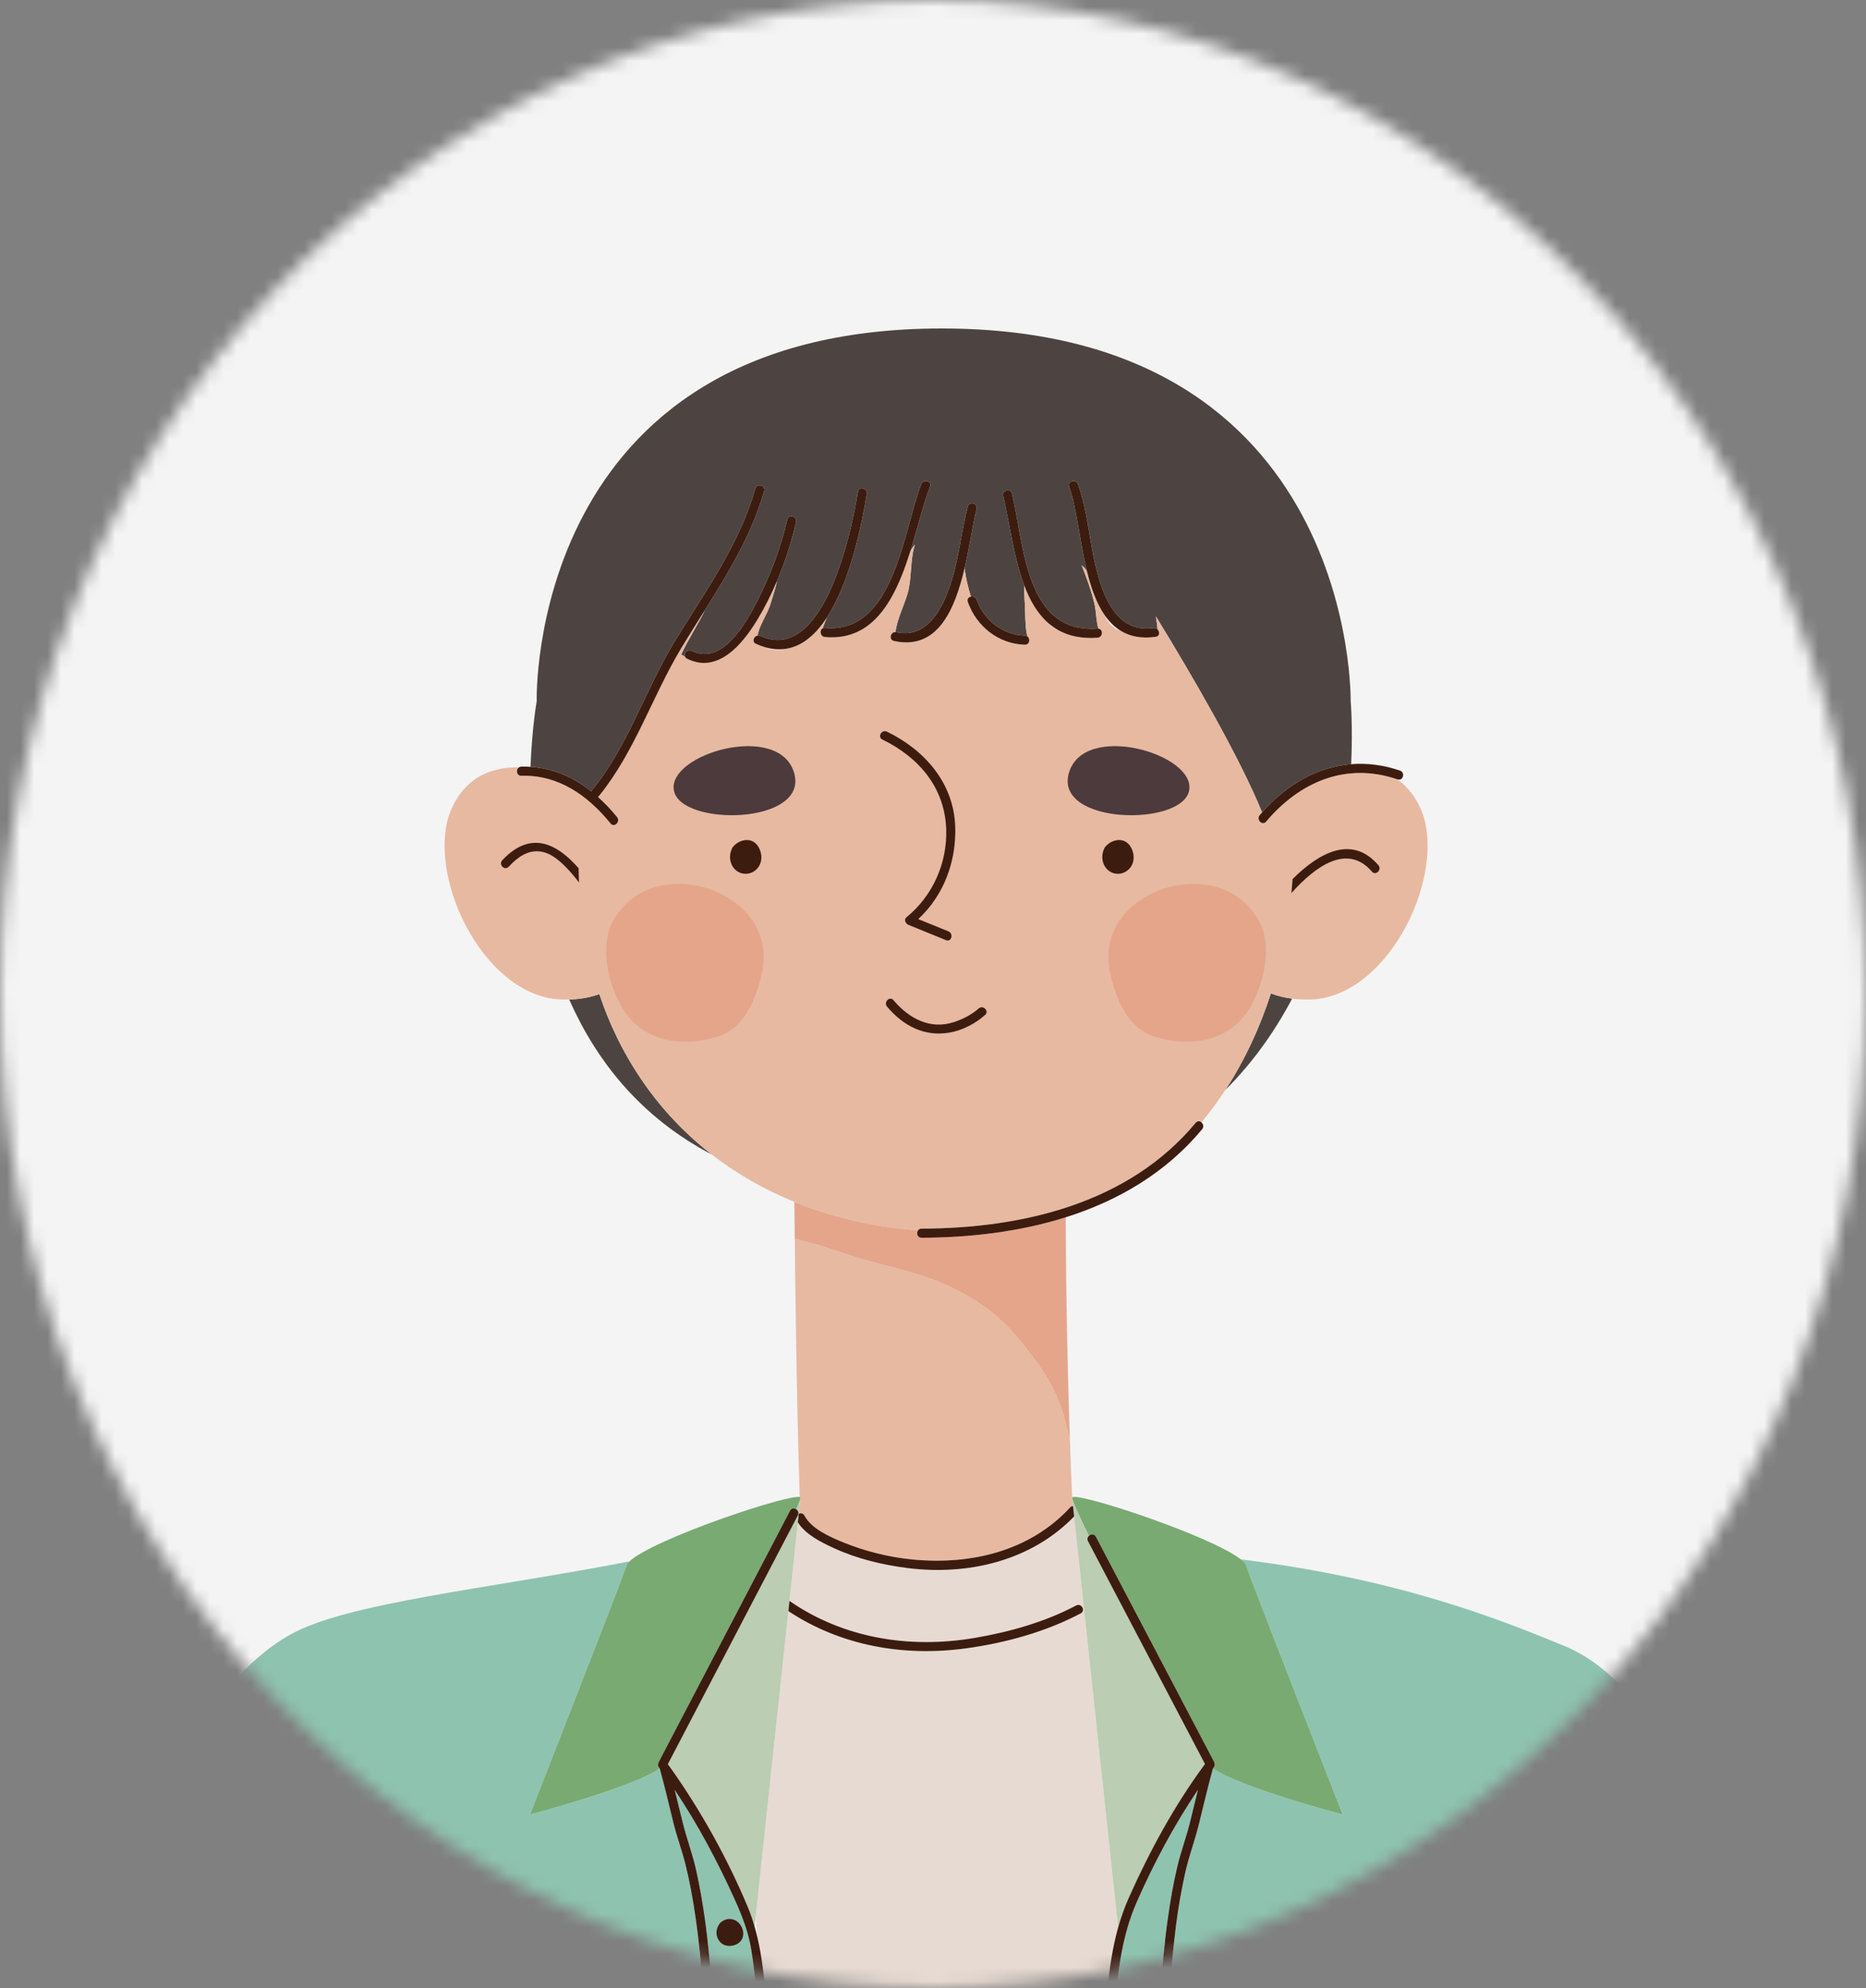 <svg width="138" height="147" viewBox="0 0 138 147" fill="none" xmlns="http://www.w3.org/2000/svg">
<rect x="0" y="0" width="138" height="147" fill="#808080" stroke="none"/>
<mask id="mask0_240_383" style="mask-type:alpha" maskUnits="userSpaceOnUse" x="0" y="0" width="138" height="147">
<ellipse cx="69" cy="73.5" rx="69" ry="73.5" fill="#D9D9D9"/>
</mask>
<g mask="url(#mask0_240_383)">
<circle cx="69" cy="85" r="103" fill="#F4F4F4"/>
<path d="M57.688 166.839C57.524 166.832 57.361 166.724 57.347 166.516C56.941 160.281 56.6 154.038 55.993 147.818C55.871 146.582 55.755 145.34 55.551 144.113C55.337 142.822 54.86 141.607 54.319 140.417C53.065 137.651 51.603 134.892 49.896 132.345C50.097 133.149 50.289 133.954 50.489 134.757C50.787 135.957 51.228 137.116 51.495 138.329C51.754 139.509 51.961 140.696 52.13 141.892C52.637 145.498 52.76 149.151 52.952 152.784C53.196 157.425 53.386 162.071 53.571 166.715C53.589 167.15 52.915 167.148 52.899 166.715C52.714 162.123 52.527 157.531 52.285 152.942C52.089 149.209 51.98 145.447 51.434 141.744C51.242 140.444 51.014 139.147 50.696 137.871C50.437 136.834 50.06 135.829 49.804 134.795C49.472 133.451 49.158 132.1 48.789 130.765C48.787 130.763 48.785 130.76 48.783 130.758C46.932 132.124 39.194 134.173 39.194 134.173C39.194 134.173 45.723 117.52 46.393 115.619C46.435 115.567 46.485 115.513 46.544 115.457C36.101 117.477 25.659 118.512 21.465 120.867C8.446 128.179 6.138 159.167 6.158 163.42C6.172 166.469 31.153 167.621 59.023 167.656C58.583 167.654 58.143 167.654 57.697 167.652C57.694 167.381 57.691 167.11 57.688 166.839Z" fill="#8EC3B0"/>
<path d="M115.677 121.7C110.969 119.767 103.551 116.764 91.763 115.303C91.906 115.414 92.019 115.52 92.099 115.619C92.768 117.521 99.296 134.173 99.296 134.173C99.296 134.173 91.559 132.125 89.707 130.758C89.706 130.761 89.705 130.762 89.703 130.765C89.32 132.147 88.999 133.546 88.653 134.936C88.353 136.137 87.913 137.295 87.646 138.509C87.37 139.765 87.142 141.032 86.98 142.309C86.528 145.835 86.391 149.395 86.206 152.943C85.966 157.531 85.778 162.123 85.594 166.715C85.576 167.148 84.902 167.15 84.92 166.715C85.105 162.071 85.292 157.426 85.54 152.784C85.733 149.151 85.855 145.498 86.362 141.892C86.544 140.59 86.763 139.29 87.07 138.01C87.332 136.911 87.731 135.85 88.002 134.757C88.201 133.953 88.395 133.145 88.595 132.34C86.842 134.945 85.328 137.779 84.08 140.622C83.019 143.037 82.73 145.395 82.482 148.001C81.894 154.161 81.546 160.341 81.144 166.516C81.131 166.714 80.981 166.821 80.826 166.837C80.817 167.071 80.81 167.285 80.807 167.471C80.707 167.474 80.607 167.475 80.508 167.477C95.796 167.212 110.264 166.67 120.282 165.982C128.68 165.405 131.787 164.39 131.786 163.681C131.785 161.526 128.956 127.154 115.677 121.7Z" fill="#8EC3B0"/>
<path d="M90.623 80.592C92.685 78.538 94.298 76.232 95.559 73.843C94.98 73.769 94.456 73.64 93.99 73.455C93.174 75.98 92.056 78.398 90.623 80.592Z" fill="#4D4441"/>
<path d="M44.324 73.506C43.683 73.74 42.944 73.881 42.096 73.907C44.082 78.402 47.346 82.597 52.63 85.362C48.782 82.372 45.939 78.328 44.324 73.506Z" fill="#4D4441"/>
<path d="M43.719 58.507C46.465 55.195 47.721 50.967 49.953 47.334C52.18 43.712 54.679 40.27 55.863 36.128C55.983 35.711 56.633 35.889 56.513 36.307C55.592 39.529 53.89 42.316 52.139 45.101C51.597 46.234 50.896 47.255 50.383 48.388C50.474 48.456 50.568 48.512 50.664 48.562C50.552 48.319 50.836 47.965 51.15 48.123C53.394 49.25 55.173 46.078 55.986 44.477C56.958 42.569 57.749 40.507 58.223 38.416C58.32 37.992 58.97 38.172 58.874 38.595C58.541 40.061 58.063 41.55 57.458 42.974C57.361 43.51 57.149 44.075 57.022 44.531C56.797 45.339 56.239 46.077 56.049 46.859C56.038 46.906 56.032 46.951 56.028 46.995C56.095 46.982 56.167 46.988 56.242 47.022C58.907 48.236 60.639 45.444 61.536 43.338C62.483 41.116 63.054 38.728 63.454 36.351C63.527 35.923 64.175 36.105 64.104 36.53C63.751 38.623 62.918 42.949 61.158 45.653C61.045 45.923 60.932 46.191 60.832 46.465C60.88 46.438 60.939 46.423 61.011 46.43C66.15 46.891 66.791 39.226 68.133 35.801C68.29 35.401 68.942 35.575 68.783 35.98C68.279 37.266 67.865 39.047 67.309 40.808C67.414 40.605 67.531 40.421 67.665 40.272C67.292 41.366 67.456 42.749 67.108 43.925C66.853 44.788 66.333 45.808 66.226 46.737C66.248 46.738 66.271 46.74 66.294 46.745C68.673 47.272 69.818 44.785 70.39 42.905C70.934 41.114 71.11 39.257 71.574 37.452C71.682 37.032 72.332 37.21 72.224 37.631C71.945 38.712 71.721 40.368 71.334 42.017C71.422 42.721 71.589 43.445 71.801 44.114C71.961 44.076 72.153 44.135 72.224 44.334C72.769 45.861 74.159 46.95 75.791 46.997C75.867 47 75.928 47.023 75.978 47.058C75.786 46.285 75.843 45.337 75.786 44.56C75.753 44.127 75.757 43.687 75.733 43.253C74.945 41.15 74.661 38.6 74.189 36.668C74.085 36.246 74.735 36.067 74.839 36.489C75.752 40.227 75.779 46.862 81.166 46.483C81.19 46.481 81.211 46.482 81.232 46.485C81.066 45.934 81.068 45.218 80.947 44.681C80.735 43.74 80.35 42.695 79.996 41.804C80.142 41.924 80.27 42.068 80.384 42.23C79.833 39.984 79.618 37.493 79.069 35.98C78.921 35.57 79.572 35.396 79.719 35.801C80.468 37.867 80.563 40.129 81.123 42.249C81.675 44.342 82.698 46.807 85.297 46.438C85.427 46.419 85.534 46.468 85.608 46.545C85.582 46.22 85.538 45.897 85.482 45.574C88.182 49.981 91.661 55.959 93.338 60.073C95.137 58.024 97.415 56.708 99.926 56.506C100.054 53.671 99.889 51.847 99.889 51.847C99.889 51.847 100.364 24.288 69.653 24.288C38.941 24.288 39.692 51.847 39.692 51.847C39.692 51.847 39.35 53.756 39.233 56.703C40.933 56.809 42.429 57.487 43.719 58.507Z" fill="#4D4441"/>
<path d="M105.298 60.423C104.867 59.121 104.167 58.206 103.306 57.613C99.539 56.35 96.126 57.802 93.637 60.752C93.356 61.085 92.883 60.606 93.162 60.276C93.219 60.207 93.279 60.14 93.338 60.072C91.661 55.959 88.182 49.981 85.482 45.574C85.538 45.897 85.582 46.22 85.608 46.545C85.776 46.72 85.773 47.045 85.475 47.087C84.402 47.24 83.549 47.054 82.865 46.631C82.587 46.553 82.34 46.422 82.151 46.212C81.96 45.998 81.804 45.737 81.67 45.449C81.074 44.574 80.68 43.438 80.384 42.23C80.27 42.068 80.142 41.923 79.995 41.804C80.35 42.695 80.735 43.74 80.947 44.68C81.068 45.218 81.066 45.934 81.232 46.484C81.598 46.524 81.573 47.127 81.166 47.156C80.016 47.237 79.088 47.036 78.33 46.63C78.076 46.529 77.844 46.394 77.648 46.207C77.596 46.156 77.546 46.101 77.496 46.047C76.701 45.342 76.147 44.359 75.733 43.252C75.757 43.687 75.753 44.127 75.785 44.56C75.843 45.337 75.785 46.285 75.977 47.058C76.211 47.224 76.151 47.681 75.791 47.67C73.845 47.614 72.224 46.33 71.574 44.512C71.499 44.302 71.633 44.154 71.801 44.114C71.589 43.445 71.422 42.721 71.334 42.016C70.616 45.075 69.338 48.107 66.115 47.395C65.715 47.306 65.853 46.723 66.226 46.737C66.333 45.807 66.853 44.788 67.108 43.925C67.456 42.749 67.292 41.365 67.665 40.271C67.531 40.421 67.414 40.605 67.309 40.808C66.563 43.169 65.562 45.494 63.75 46.544C63.579 46.657 63.408 46.74 63.236 46.797C62.592 47.062 61.858 47.179 61.011 47.103C60.654 47.071 60.593 46.6 60.832 46.465C60.932 46.19 61.045 45.923 61.158 45.653C60.344 46.904 59.332 47.807 58.077 47.982C57.97 48.018 57.866 48.046 57.763 48.055C57.406 48.087 56.979 48.028 56.637 47.872C56.399 47.807 56.155 47.719 55.902 47.604C55.581 47.458 55.746 47.05 56.028 46.995C56.032 46.951 56.038 46.906 56.049 46.859C56.239 46.076 56.797 45.339 57.022 44.531C57.149 44.074 57.362 43.51 57.458 42.974C57.035 43.968 56.553 44.932 56.007 45.831C54.935 47.598 53.108 49.858 50.81 48.704C50.737 48.668 50.69 48.617 50.664 48.561C50.569 48.511 50.474 48.455 50.383 48.388C50.896 47.255 51.597 46.233 52.139 45.1C51.548 46.039 50.952 46.978 50.378 47.932C48.242 51.487 46.968 55.539 44.348 58.795C44.322 58.854 44.296 58.914 44.27 58.973C44.755 59.412 45.21 59.896 45.633 60.415C45.905 60.749 45.432 61.229 45.157 60.892C43.476 58.827 41.32 57.285 38.557 57.362C38.196 57.372 38.137 56.908 38.377 56.745C36.116 56.673 34.056 57.709 33.158 60.423C31.728 65.346 35.983 73.798 41.605 73.91C41.772 73.913 41.936 73.911 42.096 73.906C42.944 73.881 43.683 73.739 44.324 73.505C45.939 78.328 48.782 82.371 52.63 85.361C54.452 86.776 56.498 87.955 58.748 88.869C58.802 94.841 58.914 103.592 59.141 110.534C59.142 110.584 59.139 110.638 59.133 110.693C59.177 110.703 59.2 110.721 59.2 110.747L59.073 111.934C59.216 111.865 59.395 111.884 59.492 112.064C60.017 113.05 61.375 113.642 62.353 114.04C63.995 114.71 65.752 115.147 67.518 115.316C71.796 115.722 76.148 114.705 79.145 111.461C79.21 111.391 79.284 111.361 79.356 111.358L79.29 110.747C78.986 103.782 78.83 95.533 78.819 90.007C78.818 90.008 78.816 90.008 78.815 90.009C78.82 94.407 78.919 100.526 79.122 106.349C78.907 105.751 78.764 104.967 78.567 104.365C78.233 103.347 77.784 102.392 77.176 101.464C76.571 100.542 75.882 99.645 75.152 98.787C74.524 98.049 73.795 97.371 72.983 96.766C72.171 96.159 71.27 95.634 70.325 95.177C69.262 94.663 68.116 94.29 66.953 93.962C65.734 93.62 64.489 93.341 63.286 92.964C62.099 92.591 60.942 92.147 59.721 91.85C59.404 91.773 59.073 91.694 58.775 91.57C58.764 90.622 58.755 89.718 58.748 88.87C61.506 89.99 64.566 90.712 67.889 90.982C67.943 90.905 68.029 90.849 68.153 90.849C75.602 90.828 83.469 88.989 88.428 83.022C88.559 82.865 88.732 82.888 88.851 82.99C89.488 82.228 90.078 81.426 90.623 80.591C92.056 78.398 93.174 75.98 93.99 73.455C94.456 73.639 94.98 73.769 95.559 73.842C95.962 73.893 96.39 73.919 96.851 73.91C102.473 73.798 106.728 65.347 105.298 60.423Z" fill="#E7B9A1"/>
<path d="M81.877 147.286C82.047 145.613 82.258 144.065 82.69 142.529L79.438 112.129C76.257 115.423 71.571 116.511 67.112 115.945C65.24 115.707 63.377 115.259 61.657 114.467C60.727 114.039 59.581 113.475 59.006 112.568L58.384 118.374C62.356 121.13 67.259 121.932 72.078 121.112C74.637 120.677 77.279 119.938 79.585 118.713C79.969 118.509 80.309 119.091 79.926 119.295C77.331 120.672 74.337 121.487 71.445 121.883C66.79 122.522 62.151 121.678 58.304 119.129L55.884 141.75C55.919 142.155 55.962 142.66 56.012 143.247C56.361 144.735 56.515 146.25 56.666 147.818C57.267 154.039 57.615 160.281 58.021 166.516C58.035 166.741 57.862 166.847 57.688 166.839C57.691 167.11 57.694 167.381 57.697 167.652C58.142 167.654 58.583 167.654 59.023 167.656C66.421 167.667 73.027 167.615 80.508 167.477C80.607 167.475 80.707 167.474 80.807 167.471C80.81 167.285 80.817 167.071 80.826 166.837C80.644 166.856 80.456 166.75 80.47 166.516C80.477 166.418 80.483 166.321 80.489 166.223C80.894 159.909 81.238 153.582 81.877 147.286Z" fill="#E7DAD2"/>
<path d="M79.046 57.167C77.96 60.999 87.468 61.138 87.945 58.437C88.422 55.736 80.133 53.334 79.046 57.167Z" fill="#4D3A3C"/>
<path d="M49.835 58.437C50.312 61.138 59.82 60.999 58.734 57.167C57.647 53.334 49.358 55.736 49.835 58.437Z" fill="#4D3A3C"/>
<path d="M68.153 91.523C67.843 91.524 67.755 91.179 67.889 90.982C64.566 90.713 61.506 89.99 58.748 88.87C58.755 89.718 58.764 90.622 58.775 91.57C59.073 91.694 59.404 91.773 59.721 91.85C60.942 92.147 62.099 92.592 63.286 92.964C64.489 93.342 65.734 93.62 66.953 93.962C68.116 94.29 69.262 94.664 70.325 95.177C71.27 95.635 72.171 96.159 72.984 96.767C73.795 97.372 74.525 98.049 75.152 98.787C75.882 99.645 76.572 100.542 77.176 101.464C77.784 102.392 78.234 103.348 78.567 104.365C78.764 104.967 78.907 105.751 79.122 106.349C78.919 100.526 78.82 94.407 78.815 90.009C75.398 91.088 71.725 91.513 68.153 91.523Z" fill="#E5A58B"/>
<path d="M93.121 68.115C92.306 66.62 90.985 65.782 89.531 65.483C85.776 64.709 81.143 67.531 82.095 71.906C82.516 73.847 83.36 75.955 85.3 76.629C87.66 77.389 90.36 77.136 91.963 75.195C92.08 75.053 92.187 74.903 92.287 74.749C93.419 73.015 94.175 70.047 93.121 68.115Z" fill="#E5A58B"/>
<path d="M48.92 65.483C47.467 65.782 46.145 66.62 45.328 68.115C44.275 70.047 45.031 73.015 46.163 74.749C46.264 74.903 46.371 75.053 46.488 75.195C48.091 77.136 50.789 77.389 53.152 76.629C55.092 75.955 55.934 73.847 56.356 71.906C57.308 67.531 52.675 64.709 48.92 65.483Z" fill="#E5A58B"/>
<path d="M59.007 112.049C55.802 118.182 52.596 124.316 49.39 130.45C49.461 130.546 49.532 130.641 49.601 130.737C51.826 133.872 53.752 137.338 55.249 140.877C55.472 141.404 55.655 141.933 55.808 142.466L55.885 141.75L58.304 119.129L58.384 118.374L59.006 112.568L59.073 111.935L59.2 110.747C59.2 110.84 59.087 111.14 58.882 111.601C59.019 111.689 59.103 111.863 59.007 112.049Z" fill="#BBCDB2"/>
<path d="M80.464 113.965C80.38 113.806 80.431 113.656 80.533 113.56C79.777 112.009 79.29 110.938 79.29 110.747L79.356 111.358L79.438 112.129L82.69 142.529C82.9 141.781 83.162 141.036 83.499 140.282C85.026 136.862 86.88 133.451 89.113 130.435C86.23 124.945 83.347 119.455 80.464 113.965Z" fill="#BBCDB2"/>
<path d="M59.133 110.694C58.228 110.491 48.343 113.782 46.544 115.457C46.485 115.513 46.434 115.567 46.393 115.619C45.723 117.521 39.194 134.173 39.194 134.173C39.194 134.173 46.932 132.124 48.783 130.758C48.763 130.73 48.744 130.701 48.722 130.673C48.644 130.566 48.644 130.46 48.69 130.374C48.696 130.342 48.706 130.307 48.724 130.274C51.957 124.085 55.191 117.897 58.425 111.709C58.53 111.509 58.735 111.505 58.882 111.601C59.087 111.14 59.2 110.84 59.2 110.747C59.2 110.721 59.177 110.704 59.133 110.694Z" fill="#78AA72"/>
<path d="M89.707 130.758C91.559 132.124 99.296 134.173 99.296 134.173C99.296 134.173 92.768 117.52 92.099 115.619C92.019 115.52 91.906 115.414 91.763 115.303C89.454 113.502 79.29 110.186 79.29 110.747C79.29 110.938 79.777 112.009 80.533 113.56C80.679 113.424 80.927 113.399 81.045 113.624C83.96 119.175 86.874 124.724 89.789 130.273C89.822 130.337 89.833 130.398 89.828 130.456C89.84 130.523 89.824 130.598 89.769 130.673C89.748 130.701 89.727 130.73 89.707 130.758Z" fill="#78AA72"/>
<path d="M51.15 48.123C50.836 47.965 50.552 48.318 50.664 48.562C50.69 48.617 50.736 48.668 50.81 48.705C53.108 49.859 54.935 47.598 56.007 45.831C56.553 44.932 57.035 43.969 57.458 42.974C58.063 41.55 58.541 40.061 58.874 38.595C58.97 38.172 58.32 37.992 58.223 38.415C57.749 40.507 56.958 42.569 55.986 44.477C55.173 46.078 53.394 49.249 51.15 48.123Z" fill="#3D1C10"/>
<path d="M56.242 47.022C56.167 46.988 56.095 46.981 56.028 46.995C55.746 47.05 55.581 47.458 55.902 47.604C56.155 47.719 56.399 47.807 56.637 47.873C57.149 48.014 57.628 48.044 58.076 47.982C59.332 47.807 60.344 46.904 61.158 45.653C62.918 42.949 63.751 38.623 64.104 36.53C64.175 36.105 63.527 35.923 63.454 36.351C63.054 38.728 62.483 41.115 61.536 43.338C60.639 45.443 58.907 48.236 56.242 47.022Z" fill="#3D1C10"/>
<path d="M61.011 46.429C60.939 46.423 60.88 46.438 60.832 46.465C60.593 46.6 60.654 47.071 61.011 47.103C61.858 47.179 62.593 47.062 63.236 46.798C63.413 46.724 63.584 46.64 63.75 46.544C65.562 45.494 66.563 43.169 67.309 40.808C67.865 39.047 68.279 37.265 68.783 35.98C68.942 35.575 68.29 35.401 68.133 35.801C66.791 39.226 66.15 46.891 61.011 46.429Z" fill="#3D1C10"/>
<path d="M66.294 46.745C66.271 46.74 66.248 46.738 66.226 46.737C65.853 46.724 65.715 47.306 66.115 47.395C69.338 48.108 70.616 45.075 71.334 42.017C71.721 40.368 71.946 38.712 72.224 37.631C72.332 37.21 71.682 37.032 71.574 37.452C71.11 39.257 70.934 41.114 70.39 42.905C69.818 44.784 68.673 47.271 66.294 46.745Z" fill="#3D1C10"/>
<path d="M71.801 44.114C71.633 44.154 71.499 44.302 71.575 44.512C72.224 46.33 73.845 47.614 75.791 47.671C76.151 47.681 76.212 47.224 75.978 47.058C75.928 47.022 75.867 47 75.791 46.997C74.159 46.95 72.769 45.861 72.224 44.333C72.153 44.135 71.961 44.076 71.801 44.114Z" fill="#3D1C10"/>
<path d="M75.733 43.253C76.147 44.359 76.701 45.342 77.496 46.047C77.749 46.272 78.026 46.467 78.33 46.63C79.088 47.036 80.016 47.237 81.166 47.156C81.573 47.127 81.598 46.524 81.232 46.484C81.211 46.482 81.19 46.481 81.166 46.482C75.779 46.862 75.752 40.227 74.838 36.488C74.735 36.067 74.085 36.246 74.188 36.668C74.661 38.6 74.945 41.149 75.733 43.253Z" fill="#3D1C10"/>
<path d="M80.384 42.23C80.68 43.438 81.074 44.574 81.67 45.449C82 45.935 82.392 46.34 82.865 46.632C83.549 47.055 84.402 47.24 85.475 47.087C85.773 47.045 85.776 46.72 85.608 46.545C85.533 46.468 85.427 46.419 85.296 46.438C82.698 46.807 81.675 44.342 81.123 42.249C80.562 40.13 80.468 37.867 79.719 35.801C79.572 35.396 78.92 35.57 79.069 35.98C79.618 37.493 79.833 39.984 80.384 42.23Z" fill="#3D1C10"/>
<path d="M95.593 65.001C95.57 65.345 95.541 65.689 95.508 66.033C97.314 64.009 99.663 62.36 101.461 64.45C101.745 64.78 102.219 64.301 101.937 63.974C99.994 61.713 97.558 63.037 95.593 65.001Z" fill="#3D1C10"/>
<path d="M37.144 63.611C36.848 63.928 37.323 64.405 37.62 64.087C38.269 63.395 39.053 62.798 40.052 62.978C40.862 63.125 41.522 63.767 42.062 64.342C42.333 64.631 42.583 64.939 42.822 65.256C42.807 64.906 42.795 64.553 42.79 64.198C41.192 62.375 39.249 61.362 37.144 63.611Z" fill="#3D1C10"/>
<path d="M44.27 58.973C44.257 58.962 44.245 58.949 44.232 58.938C44.271 58.89 44.308 58.843 44.348 58.795C46.968 55.54 48.242 51.487 50.378 47.933C50.952 46.978 51.548 46.04 52.139 45.101C53.89 42.316 55.592 39.529 56.513 36.307C56.633 35.889 55.983 35.711 55.863 36.128C54.679 40.27 52.18 43.712 49.953 47.334C47.721 50.967 46.465 55.194 43.719 58.507C42.429 57.487 40.933 56.809 39.233 56.703C39.011 56.69 38.787 56.682 38.557 56.688C38.484 56.69 38.425 56.712 38.377 56.745C38.137 56.909 38.196 57.372 38.557 57.362C41.319 57.285 43.476 58.827 45.157 60.892C45.431 61.229 45.905 60.749 45.633 60.415C45.21 59.896 44.755 59.412 44.27 58.973Z" fill="#3D1C10"/>
<path d="M103.536 56.98C102.299 56.557 101.087 56.413 99.926 56.506C97.415 56.707 95.137 58.024 93.338 60.072C93.279 60.14 93.219 60.207 93.162 60.276C92.883 60.606 93.357 61.085 93.637 60.752C96.126 57.802 99.539 56.35 103.306 57.613C103.323 57.619 103.34 57.624 103.357 57.629C103.769 57.77 103.944 57.119 103.536 56.98Z" fill="#3D1C10"/>
<path d="M54.23 62.595C54.208 62.617 54.186 62.641 54.169 62.672C54.141 62.709 54.127 62.747 54.117 62.784C53.872 63.316 53.98 63.997 54.453 64.371C54.999 64.804 55.791 64.625 56.137 64.038C56.435 63.534 56.323 62.84 55.938 62.419C55.458 61.894 54.641 62.109 54.23 62.595Z" fill="#3D1C10"/>
<path d="M83.669 64.038C83.967 63.534 83.854 62.84 83.469 62.419C82.99 61.894 82.172 62.109 81.761 62.595C81.739 62.617 81.719 62.641 81.7 62.672C81.674 62.709 81.657 62.747 81.648 62.784C81.403 63.316 81.51 63.997 81.984 64.371C82.531 64.804 83.322 64.625 83.669 64.038Z" fill="#3D1C10"/>
<path d="M65.598 54.102C65.208 53.912 64.867 54.493 65.257 54.683C67.943 55.99 69.863 58.222 69.976 61.291C70.067 63.812 68.984 66.235 67.04 67.826C66.821 68.005 66.981 68.304 67.189 68.389C68.113 68.765 69.039 69.142 69.964 69.518C70.367 69.682 70.539 69.03 70.143 68.869C69.398 68.566 68.654 68.263 67.909 67.96C69.805 66.201 70.737 63.689 70.642 61.093C70.525 57.889 68.378 55.454 65.598 54.102Z" fill="#3D1C10"/>
<path d="M66.079 73.958C65.798 73.626 65.325 74.105 65.603 74.434C66.805 75.855 68.357 76.677 70.238 76.35C71.177 76.187 72.143 75.683 72.852 75.047C73.177 74.756 72.699 74.281 72.376 74.57C71.868 75.026 71.219 75.352 70.578 75.567C68.799 76.165 67.226 75.312 66.079 73.958Z" fill="#3D1C10"/>
<path d="M67.889 90.983C67.755 91.179 67.843 91.524 68.153 91.523C71.725 91.513 75.398 91.088 78.815 90.01C78.816 90.009 78.818 90.008 78.82 90.008C82.682 88.788 86.216 86.733 88.905 83.498C89.051 83.322 88.985 83.106 88.851 82.99C88.732 82.888 88.559 82.865 88.428 83.022C83.469 88.99 75.602 90.828 68.153 90.849C68.029 90.849 67.943 90.905 67.889 90.983Z" fill="#3D1C10"/>
<path d="M59.492 112.065C59.395 111.884 59.216 111.865 59.073 111.935L59.006 112.568C59.581 113.475 60.727 114.039 61.657 114.467C63.377 115.259 65.24 115.707 67.112 115.945C71.571 116.511 76.257 115.423 79.438 112.129L79.355 111.358C79.284 111.361 79.21 111.391 79.144 111.462C76.148 114.706 71.796 115.723 67.518 115.316C65.752 115.148 63.995 114.71 62.353 114.041C61.375 113.642 60.017 113.05 59.492 112.065Z" fill="#3D1C10"/>
<path d="M79.585 118.713C77.279 119.938 74.637 120.677 72.078 121.112C67.259 121.933 62.356 121.13 58.384 118.374L58.304 119.129C62.151 121.679 66.79 122.522 71.445 121.883C74.337 121.487 77.331 120.672 79.926 119.295C80.309 119.091 79.969 118.509 79.585 118.713Z" fill="#3D1C10"/>
<path d="M54.775 142.358C54.439 141.849 53.828 141.752 53.359 142.103C53.333 142.118 53.308 142.137 53.284 142.163C53.248 142.195 53.223 142.23 53.206 142.265C52.891 142.687 52.914 143.259 53.303 143.643C53.635 143.97 54.216 143.943 54.584 143.701C55.05 143.394 55.062 142.793 54.775 142.358Z" fill="#3D1C10"/>
<path d="M56.012 143.247C55.95 142.987 55.883 142.726 55.808 142.466C55.655 141.933 55.472 141.404 55.249 140.877C53.752 137.338 51.826 133.872 49.601 130.737C49.532 130.641 49.461 130.546 49.39 130.45C52.596 124.316 55.802 118.182 59.007 112.049C59.103 111.863 59.019 111.689 58.882 111.601C58.735 111.505 58.529 111.509 58.425 111.709C55.191 117.897 51.957 124.085 48.723 130.274C48.706 130.307 48.695 130.342 48.689 130.375C48.644 130.46 48.644 130.566 48.722 130.673C48.744 130.701 48.763 130.73 48.783 130.758C48.785 130.761 48.787 130.763 48.789 130.765C49.158 132.1 49.472 133.452 49.804 134.795C50.059 135.829 50.437 136.834 50.696 137.871C51.014 139.147 51.242 140.444 51.434 141.745C51.98 145.447 52.089 149.209 52.285 152.942C52.527 157.531 52.713 162.124 52.898 166.715C52.915 167.148 53.589 167.15 53.571 166.715C53.386 162.071 53.195 157.426 52.951 152.784C52.76 149.151 52.637 145.498 52.13 141.892C51.961 140.696 51.754 139.509 51.495 138.329C51.228 137.116 50.787 135.958 50.489 134.757C50.289 133.955 50.097 133.149 49.896 132.346C51.603 134.892 53.065 137.651 54.319 140.418C54.859 141.607 55.336 142.822 55.551 144.114C55.755 145.34 55.871 146.582 55.993 147.818C56.6 154.038 56.941 160.282 57.347 166.516C57.361 166.724 57.524 166.832 57.688 166.839C57.862 166.847 58.035 166.741 58.021 166.516C57.615 160.281 57.267 154.039 56.665 147.818C56.515 146.25 56.362 144.735 56.012 143.247Z" fill="#3D1C10"/>
<path d="M89.789 130.274C86.874 124.724 83.96 119.175 81.045 113.625C80.927 113.399 80.679 113.424 80.533 113.56C80.431 113.656 80.38 113.806 80.464 113.965C83.346 119.455 86.23 124.945 89.113 130.435C86.88 133.452 85.025 136.862 83.499 140.282C83.162 141.036 82.9 141.781 82.69 142.529C82.258 144.065 82.047 145.613 81.877 147.286C81.238 153.582 80.894 159.909 80.489 166.223C80.483 166.321 80.477 166.418 80.47 166.516C80.456 166.75 80.644 166.856 80.826 166.837C80.981 166.821 81.131 166.714 81.144 166.516C81.546 160.341 81.894 154.161 82.482 148.001C82.73 145.395 83.019 143.037 84.08 140.621C85.328 137.779 86.842 134.945 88.595 132.34C88.395 133.145 88.202 133.953 88.002 134.757C87.731 135.85 87.332 136.911 87.07 138.01C86.763 139.29 86.544 140.59 86.362 141.892C85.855 145.498 85.733 149.151 85.54 152.784C85.292 157.426 85.105 162.071 84.92 166.715C84.902 167.15 85.576 167.148 85.594 166.715C85.778 162.123 85.966 157.531 86.206 152.943C86.391 149.395 86.528 145.835 86.98 142.309C87.143 141.032 87.37 139.765 87.646 138.509C87.913 137.295 88.353 136.137 88.653 134.936C88.999 133.546 89.321 132.147 89.703 130.765C89.705 130.762 89.706 130.76 89.707 130.758C89.728 130.73 89.748 130.701 89.769 130.673C89.824 130.598 89.84 130.523 89.829 130.456C89.833 130.398 89.822 130.337 89.789 130.274Z" fill="#3D1C10"/>
</g>
</svg>
